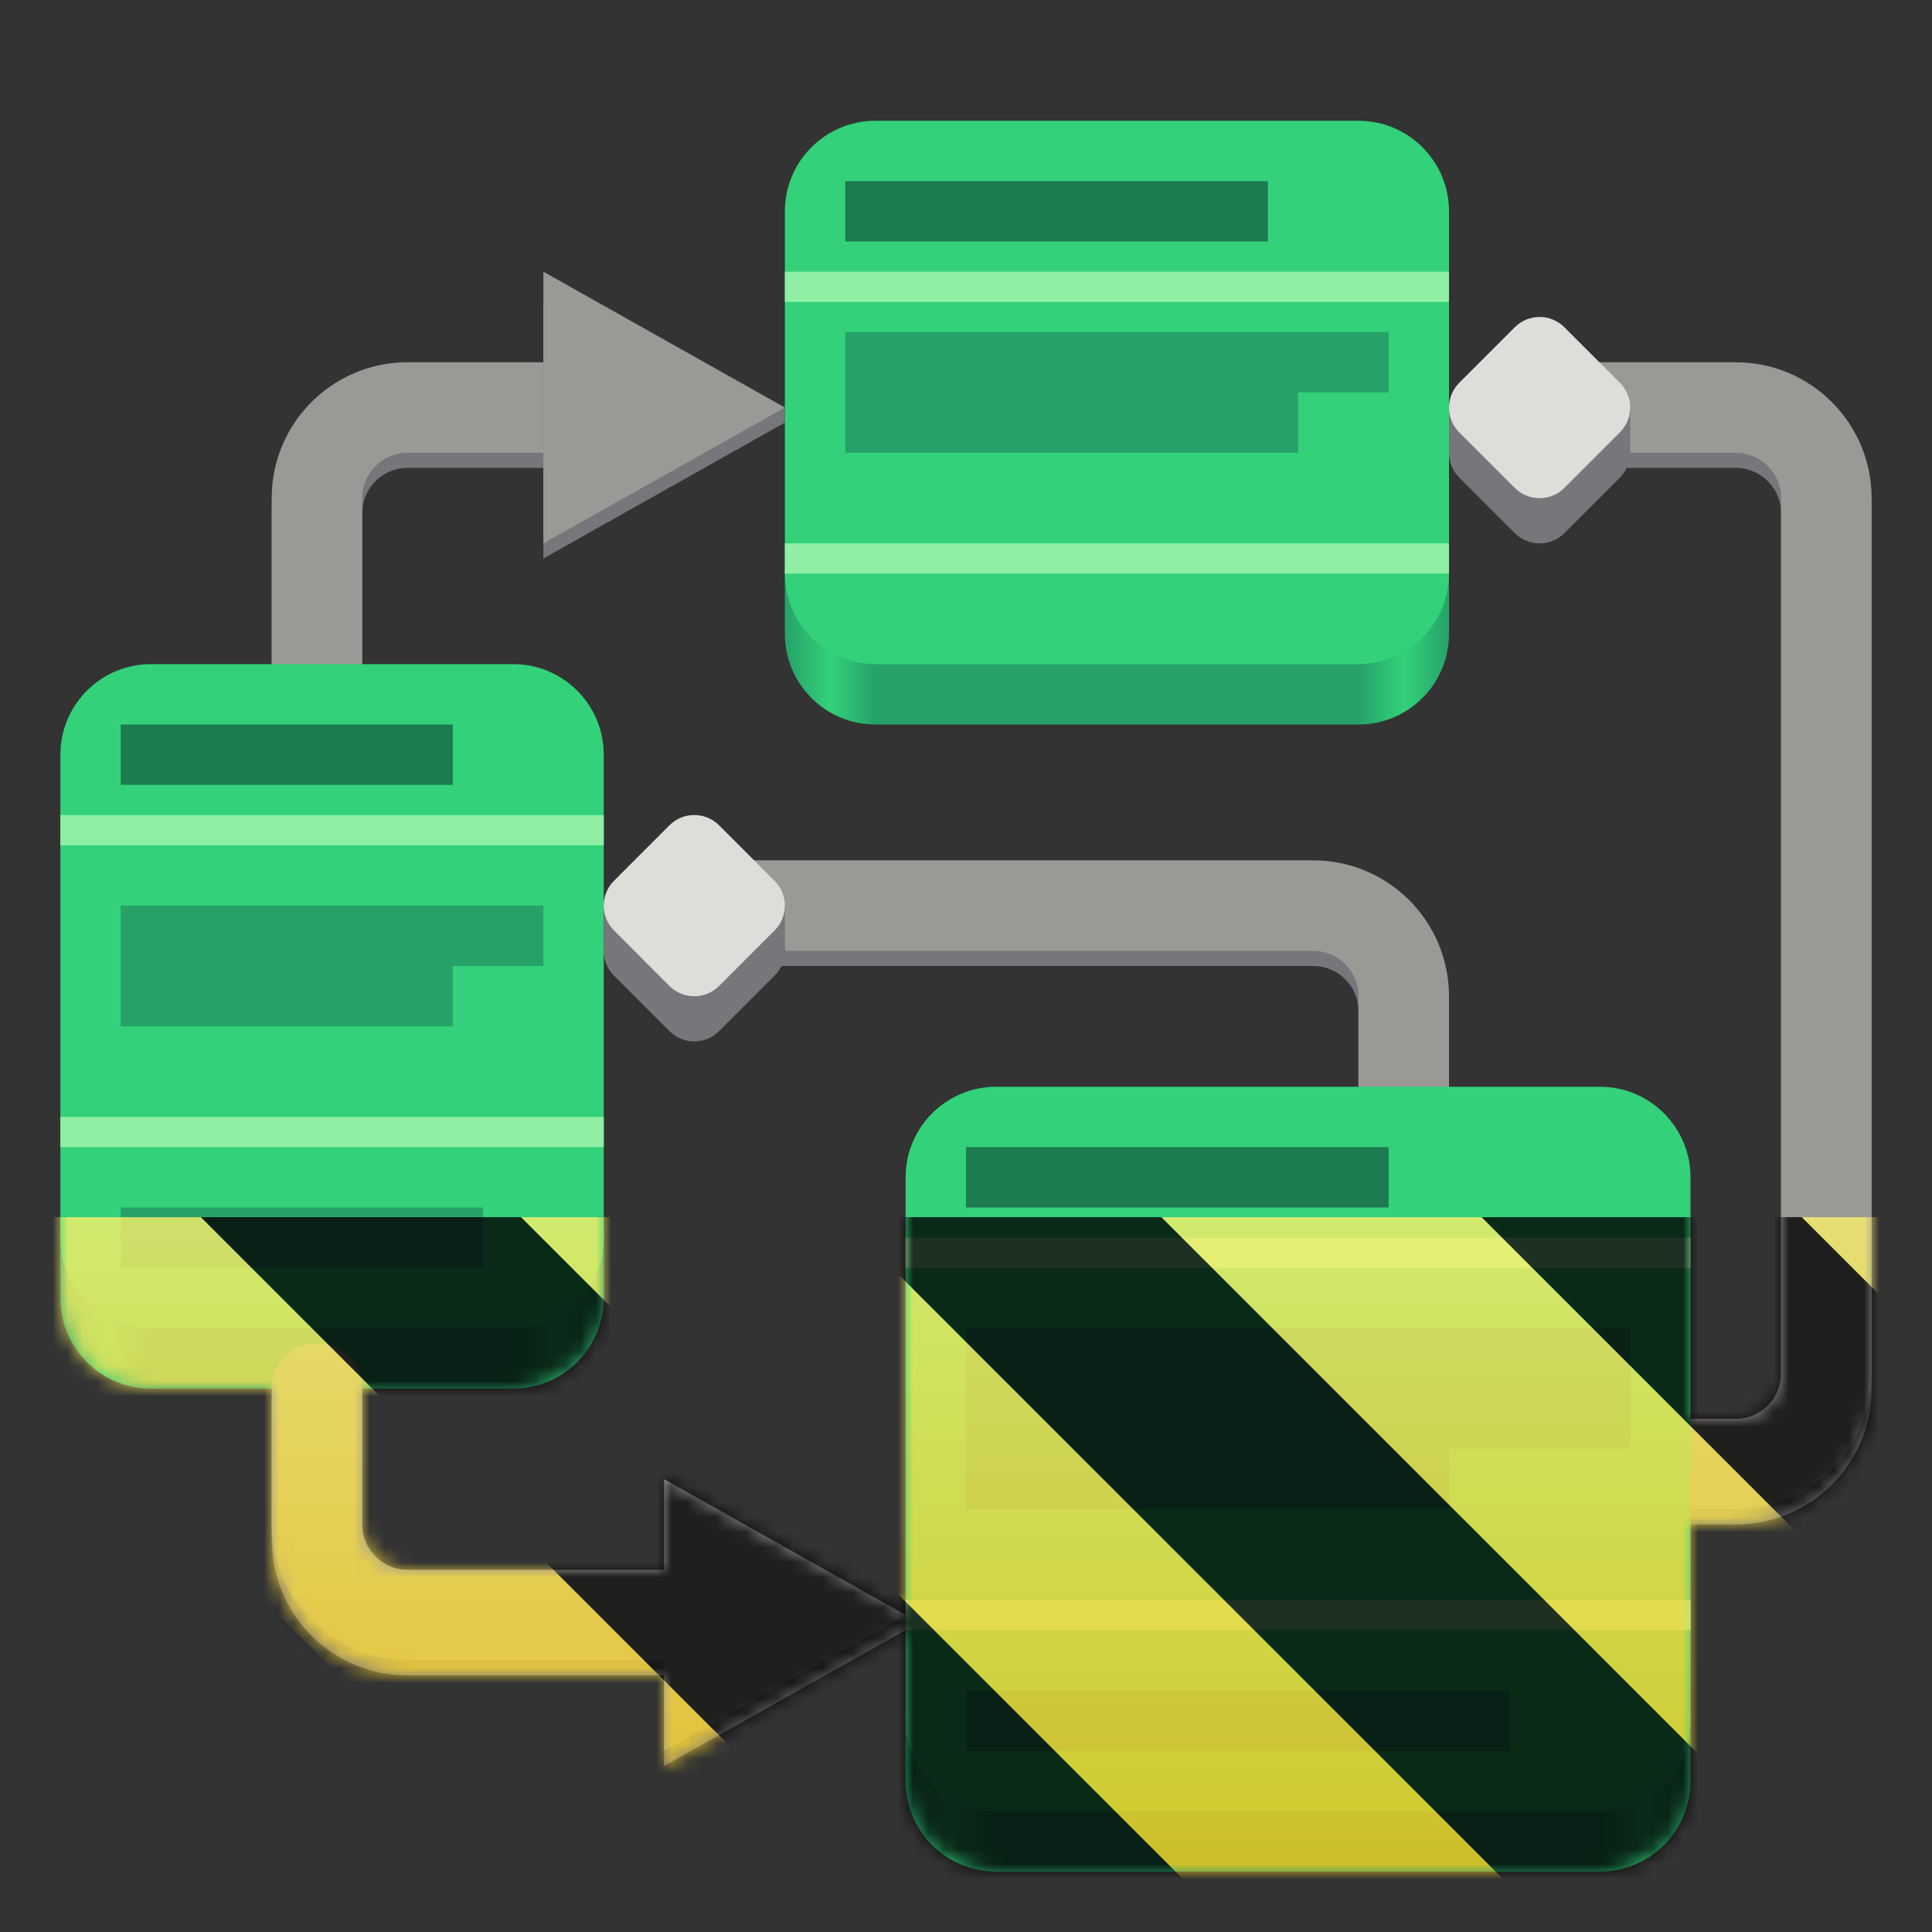 <svg xmlns="http://www.w3.org/2000/svg" xmlns:xlink="http://www.w3.org/1999/xlink" width="128" height="128" viewBox="0 0 128 128"><rect x="0" y="0" width="128" height="128" fill="#333333" stroke="none"/><linearGradient id="a" x1="52" x2="96" y1="40" y2="40" gradientUnits="userSpaceOnUse"><stop offset="0" stop-color="#26a269"/><stop offset=".068" stop-color="#33d17a"/><stop offset=".136" stop-color="#26a269"/><stop offset=".864" stop-color="#26a269"/><stop offset=".932" stop-color="#33d17a"/><stop offset="1" stop-color="#26a269"/></linearGradient><linearGradient id="b" x1="60" x2="112" y1="116" y2="116" gradientUnits="userSpaceOnUse"><stop offset="0" stop-color="#26a269"/><stop offset=".058" stop-color="#33d17a"/><stop offset=".115" stop-color="#26a269"/><stop offset=".885" stop-color="#26a269"/><stop offset=".942" stop-color="#33d17a"/><stop offset="1" stop-color="#26a269"/></linearGradient><linearGradient id="c" x1="4" x2="40" y1="84" y2="84" gradientUnits="userSpaceOnUse"><stop offset="0" stop-color="#26a269"/><stop offset=".083" stop-color="#33d17a"/><stop offset=".167" stop-color="#26a269"/><stop offset=".833" stop-color="#26a269"/><stop offset=".917" stop-color="#33d17a"/><stop offset="1" stop-color="#26a269"/></linearGradient><clipPath id="d"><rect width="128" height="128"/></clipPath><clipPath id="e"><rect width="128" height="128"/></clipPath><filter id="f" width="100%" height="100%" x="0%" y="0%"><feColorMatrix in="SourceGraphic" type="matrix" values="0 0 0 0 1 0 0 0 0 1 0 0 0 0 1 0 0 0 1 0"/></filter><mask id="g"><g clip-path="url(#e)" filter="url(#f)"><g clip-path="url(#d)"><path fill="#77767b" d="m 60 108 v -1 l -16 -8 v 18 z m 0 0"/><path fill="none" stroke="#77767b" stroke-linecap="round" stroke-linejoin="round" stroke-width="6" d="m 93 251 v -12 c 0 -3.312 -2.688 -6 -6 -6 h -41" transform="matrix(1 0 0 1 0 -172)"/><path fill="none" stroke="#77767b" stroke-linecap="round" stroke-linejoin="round" stroke-width="6" d="m 21 265 v 9 c 0 3.312 2.688 6 6 6 h 22" transform="matrix(1 0 0 1 0 -172)"/><path fill="none" stroke="#77767b" stroke-linecap="round" stroke-linejoin="round" stroke-width="6" d="m 112 270 h 3 c 3.312 0 6 -2.688 6 -6 v -58 c 0 -3.312 -2.688 -6 -6 -6 h -12" transform="matrix(1 0 0 1 0 -172)"/><path fill="none" stroke="#77767b" stroke-linecap="round" stroke-linejoin="round" stroke-width="6" d="m 21 225 v -19 c 0 -3.312 2.688 -6 6 -6 h 13" transform="matrix(1 0 0 1 0 -172)"/><path fill="url(#a)" d="m 58 32 h 32 c 3.312 0 6 2.688 6 6 v 4 c 0 3.312 -2.688 6 -6 6 h -32 c -3.312 0 -6 -2.688 -6 -6 v -4 c 0 -3.312 2.688 -6 6 -6 z m 0 0"/><path fill="#33d17a" d="m 58 8 h 32 c 3.312 0 6 2.688 6 6 v 24 c 0 3.312 -2.688 6 -6 6 h -32 c -3.312 0 -6 -2.688 -6 -6 v -24 c 0 -3.312 2.688 -6 6 -6 z m 0 0"/><path fill="#8ff0a4" d="m 52 18 h 44 v 2 h -44 z m 0 0"/><path fill="#8ff0a4" d="m 52 36 h 44 v 2 h -44 z m 0 0"/><path fill="none" stroke="#9a9996" stroke-linecap="round" stroke-linejoin="round" stroke-width="6" d="m 21 224 v -19 c 0 -3.312 2.688 -6 6 -6 h 13" transform="matrix(1 0 0 1 0 -172)"/><path fill="none" stroke="#9a9996" stroke-linecap="round" stroke-linejoin="round" stroke-width="6" d="m 93 250 v -12 c 0 -3.312 -2.688 -6 -6 -6 h -41" transform="matrix(1 0 0 1 0 -172)"/><path fill="#77767b" d="m 52 28 v -1 l -16 -7 v 17 z m 0 0"/><path fill="none" stroke="#9a9996" stroke-linecap="round" stroke-linejoin="round" stroke-width="6" d="m 112 269 h 3 c 3.312 0 6 -2.688 6 -6 v -58 c 0 -3.312 -2.688 -6 -6 -6 h -11" transform="matrix(1 0 0 1 0 -172)"/><path fill="#1d7b50" d="m 56 12 h 28 v 4 h -28 z m 0 0"/><path fill="#26a269" d="m 56 22 h 36 v 4 h -6 v 4 h -30 z m 0 0"/><path fill="url(#b)" d="m 66 108 h 40 c 3.312 0 6 2.688 6 6 v 4 c 0 3.312 -2.688 6 -6 6 h -40 c -3.312 0 -6 -2.688 -6 -6 v -4 c 0 -3.312 2.688 -6 6 -6 z m 0 0"/><path fill="#33d17a" d="m 66 72 h 40 c 3.312 0 6 2.688 6 6 v 36 c 0 3.312 -2.688 6 -6 6 h -40 c -3.312 0 -6 -2.688 -6 -6 v -36 c 0 -3.312 2.688 -6 6 -6 z m 0 0"/><path fill="#8ff0a4" d="m 60 82 h 52 v 2 h -52 z m 0 0"/><path fill="#8ff0a4" d="m 60 106 h 52 v 2 h -52 z m 0 0"/><path fill="#1d7b50" d="m 64 76 h 28 v 4 h -28 z m 0 0"/><path fill="#26a269" d="m 64 88 h 44 v 8 h -12 v 4 h -32 z m 0 0"/><path fill="#26a269" d="m 64 112 h 36 v 4 h -36 z m 0 0"/><path fill="url(#c)" d="m 10 76 h 24 c 3.312 0 6 2.688 6 6 v 4 c 0 3.312 -2.688 6 -6 6 h -24 c -3.312 0 -6 -2.688 -6 -6 v -4 c 0 -3.312 2.688 -6 6 -6 z m 0 0"/><path fill="#33d17a" d="m 10 44 h 24 c 3.312 0 6 2.688 6 6 v 32 c 0 3.312 -2.688 6 -6 6 h -24 c -3.312 0 -6 -2.688 -6 -6 v -32 c 0 -3.312 2.688 -6 6 -6 z m 0 0"/><path fill="#8ff0a4" d="m 4 54 h 36 v 2 h -36 z m 0 0"/><path fill="#8ff0a4" d="m 4 74 h 36 v 2 h -36 z m 0 0"/><path fill="#1d7b50" d="m 8 48 h 22 v 4 h -22 z m 0 0"/><path fill="#26a269" d="m 8 60 h 28 v 4 h -6 v 4 h -22 z m 0 0"/><path fill="#26a269" d="m 8 80 h 24 v 4 h -24 z m 0 0"/><path fill="none" stroke="#9a9996" stroke-linecap="round" stroke-linejoin="round" stroke-width="6" d="m 21 264 v 9 c 0 3.312 2.688 6 6 6 h 22" transform="matrix(1 0 0 1 0 -172)"/><path fill="#9a9996" d="m 60 107 l -16 -9 v 18 z m 0 0"/><path fill="#77767b" d="m 44.355 57.672 l -3.68 3.68 c -0.906 0.91 -0.906 2.379 0 3.285 l 3.68 3.68 c 0.906 0.906 2.375 0.906 3.285 0 l 3.68 -3.68 c 0.906 -0.906 0.906 -2.375 0 -3.285 l -3.68 -3.68 c -0.91 -0.906 -2.379 -0.906 -3.285 0 z m 0 0"/><path fill="#77767b" d="m 40 60 h 12 v 3 h -12 z m 0 0"/><path fill="#deddda" d="m 44.355 54.676 l -3.68 3.684 c -0.906 0.906 -0.906 2.375 0 3.281 l 3.68 3.684 c 0.906 0.906 2.375 0.906 3.285 0 l 3.68 -3.684 c 0.906 -0.906 0.906 -2.375 0 -3.281 l -3.68 -3.684 c -0.91 -0.906 -2.379 -0.906 -3.285 0 z m 0 0"/><path fill="#9a9996" d="m 52 27 l -16 -9 v 18 z m 0 0"/><path fill="#77767b" d="m 100.359 24.676 l -3.68 3.68 c -0.906 0.906 -0.906 2.375 0 3.285 l 3.68 3.68 c 0.91 0.906 2.379 0.906 3.285 0 l 3.68 -3.68 c 0.906 -0.91 0.906 -2.379 0 -3.285 l -3.68 -3.68 c -0.906 -0.906 -2.375 -0.906 -3.285 0 z m 0 0"/><path fill="#77767b" d="m 96.004 27.004 h 12 v 3 h -12 z m 0 0"/><path fill="#deddda" d="m 100.359 21.68 l -3.68 3.68 c -0.906 0.91 -0.906 2.379 0 3.285 l 3.68 3.68 c 0.91 0.906 2.379 0.906 3.285 0 l 3.68 -3.68 c 0.906 -0.906 0.906 -2.375 0 -3.285 l -3.68 -3.68 c -0.906 -0.906 -2.375 -0.906 -3.285 0 z m 0 0"/></g></g></mask><mask id="h"><g filter="url(#f)"><rect width="128" height="128" fill-opacity=".8"/></g></mask><linearGradient id="i" x1="300" x2="428" y1="235" y2="235" gradientTransform="matrix(0 0.37 -0.985 0 295.385 -30.36)" gradientUnits="userSpaceOnUse"><stop offset="0" stop-color="#f9f06b"/><stop offset="1" stop-color="#f5c211"/></linearGradient><clipPath id="j"><rect width="128" height="128"/></clipPath><clipPath id="k"><rect width="128" height="128"/></clipPath><path fill="#77767b" d="m 60 108 v -1 l -16 -8 v 18 z m 0 0"/><g fill="none" stroke="#77767b" stroke-linecap="round" stroke-linejoin="round" stroke-width="6"><path d="m 93 79 v -12 c 0 -3.312 -2.688 -6 -6 -6 h -41"/><path d="m 21 93 v 9 c 0 3.312 2.688 6 6 6 h 22"/><path d="m 112 98 h 3 c 3.312 0 6 -2.688 6 -6 v -58 c 0 -3.312 -2.688 -6 -6 -6 h -12"/><path d="m 21 53 v -19 c 0 -3.312 2.688 -6 6 -6 h 13"/></g><path fill="url(#a)" d="m 58 32 h 32 c 3.312 0 6 2.688 6 6 v 4 c 0 3.312 -2.688 6 -6 6 h -32 c -3.312 0 -6 -2.688 -6 -6 v -4 c 0 -3.312 2.688 -6 6 -6 z m 0 0"/><path fill="#33d17a" d="m 58 8 h 32 c 3.312 0 6 2.688 6 6 v 24 c 0 3.312 -2.688 6 -6 6 h -32 c -3.312 0 -6 -2.688 -6 -6 v -24 c 0 -3.312 2.688 -6 6 -6 z m 0 0"/><path fill="#8ff0a4" d="m 52 18 h 44 v 2 h -44 z m 0 0"/><path fill="#8ff0a4" d="m 52 36 h 44 v 2 h -44 z m 0 0"/><path fill="none" stroke="#9a9996" stroke-linecap="round" stroke-linejoin="round" stroke-width="6" d="m 21 52 v -19 c 0 -3.312 2.688 -6 6 -6 h 13"/><path fill="none" stroke="#9a9996" stroke-linecap="round" stroke-linejoin="round" stroke-width="6" d="m 93 78 v -12 c 0 -3.312 -2.688 -6 -6 -6 h -41"/><path fill="#77767b" d="m 52 28 v -1 l -16 -7 v 17 z m 0 0"/><path fill="none" stroke="#9a9996" stroke-linecap="round" stroke-linejoin="round" stroke-width="6" d="m 112 97 h 3 c 3.312 0 6 -2.688 6 -6 v -58 c 0 -3.312 -2.688 -6 -6 -6 h -11"/><path fill="#1d7b50" d="m 56 12 h 28 v 4 h -28 z m 0 0"/><path fill="#26a269" d="m 56 22 h 36 v 4 h -6 v 4 h -30 z m 0 0"/><path fill="url(#b)" d="m 66 108 h 40 c 3.312 0 6 2.688 6 6 v 4 c 0 3.312 -2.688 6 -6 6 h -40 c -3.312 0 -6 -2.688 -6 -6 v -4 c 0 -3.312 2.688 -6 6 -6 z m 0 0"/><path fill="#33d17a" d="m 66 72 h 40 c 3.312 0 6 2.688 6 6 v 36 c 0 3.312 -2.688 6 -6 6 h -40 c -3.312 0 -6 -2.688 -6 -6 v -36 c 0 -3.312 2.688 -6 6 -6 z m 0 0"/><path fill="#8ff0a4" d="m 60 82 h 52 v 2 h -52 z m 0 0"/><path fill="#8ff0a4" d="m 60 106 h 52 v 2 h -52 z m 0 0"/><path fill="#1d7b50" d="m 64 76 h 28 v 4 h -28 z m 0 0"/><path fill="#26a269" d="m 64 88 h 44 v 8 h -12 v 4 h -32 z m 0 0"/><path fill="#26a269" d="m 64 112 h 36 v 4 h -36 z m 0 0"/><path fill="url(#c)" d="m 10 76 h 24 c 3.312 0 6 2.688 6 6 v 4 c 0 3.312 -2.688 6 -6 6 h -24 c -3.312 0 -6 -2.688 -6 -6 v -4 c 0 -3.312 2.688 -6 6 -6 z m 0 0"/><path fill="#33d17a" d="m 10 44 h 24 c 3.312 0 6 2.688 6 6 v 32 c 0 3.312 -2.688 6 -6 6 h -24 c -3.312 0 -6 -2.688 -6 -6 v -32 c 0 -3.312 2.688 -6 6 -6 z m 0 0"/><path fill="#8ff0a4" d="m 4 54 h 36 v 2 h -36 z m 0 0"/><path fill="#8ff0a4" d="m 4 74 h 36 v 2 h -36 z m 0 0"/><path fill="#1d7b50" d="m 8 48 h 22 v 4 h -22 z m 0 0"/><path fill="#26a269" d="m 8 60 h 28 v 4 h -6 v 4 h -22 z m 0 0"/><path fill="#26a269" d="m 8 80 h 24 v 4 h -24 z m 0 0"/><path fill="none" stroke="#9a9996" stroke-linecap="round" stroke-linejoin="round" stroke-width="6" d="m 21 92 v 9 c 0 3.312 2.688 6 6 6 h 22"/><path fill="#9a9996" d="m 60 107 l -16 -9 v 18 z m 0 0"/><path fill="#77767b" d="m 44.355 57.672 l -3.68 3.68 c -0.906 0.91 -0.906 2.379 0 3.285 l 3.68 3.68 c 0.906 0.906 2.375 0.906 3.285 0 l 3.68 -3.68 c 0.906 -0.906 0.906 -2.375 0 -3.285 l -3.68 -3.68 c -0.91 -0.906 -2.379 -0.906 -3.285 0 z m 0 0"/><path fill="#77767b" d="m 40 60 h 12 v 3 h -12 z m 0 0"/><path fill="#deddda" d="m 44.355 54.676 l -3.68 3.684 c -0.906 0.906 -0.906 2.375 0 3.281 l 3.68 3.684 c 0.906 0.906 2.375 0.906 3.285 0 l 3.68 -3.684 c 0.906 -0.906 0.906 -2.375 0 -3.281 l -3.68 -3.684 c -0.91 -0.906 -2.379 -0.906 -3.285 0 z m 0 0"/><path fill="#9a9996" d="m 52 27 l -16 -9 v 18 z m 0 0"/><path fill="#77767b" d="m 100.359 24.676 l -3.68 3.68 c -0.906 0.906 -0.906 2.375 0 3.285 l 3.68 3.68 c 0.91 0.906 2.379 0.906 3.285 0 l 3.68 -3.68 c 0.906 -0.91 0.906 -2.379 0 -3.285 l -3.68 -3.68 c -0.906 -0.906 -2.375 -0.906 -3.285 0 z m 0 0"/><path fill="#77767b" d="m 96.004 27.004 h 12 v 3 h -12 z m 0 0"/><path fill="#deddda" d="m 100.359 21.68 l -3.68 3.68 c -0.906 0.91 -0.906 2.379 0 3.285 l 3.68 3.68 c 0.91 0.906 2.379 0.906 3.285 0 l 3.68 -3.68 c 0.906 -0.906 0.906 -2.375 0 -3.285 l -3.68 -3.68 c -0.906 -0.906 -2.375 -0.906 -3.285 0 z m 0 0"/><g clip-path="url(#k)" mask="url(#g)"><g clip-path="url(#j)" mask="url(#h)"><path fill="url(#i)" d="m 128 80.641 v 47.359 h -128 v -47.359 z m 0 0"/><path d="m 13.309 80.641 l 47.355 47.359 h 21.215 l -47.359 -47.359 z m 42.422 0 l 47.363 47.359 h 21.215 l -47.363 -47.359 z m 42.43 0 l 29.84 29.84 v -21.211 l -8.629 -8.629 z m -98.16 7.906 v 21.215 l 18.238 18.238 h 21.215 z m 0 0"/></g></g></svg>